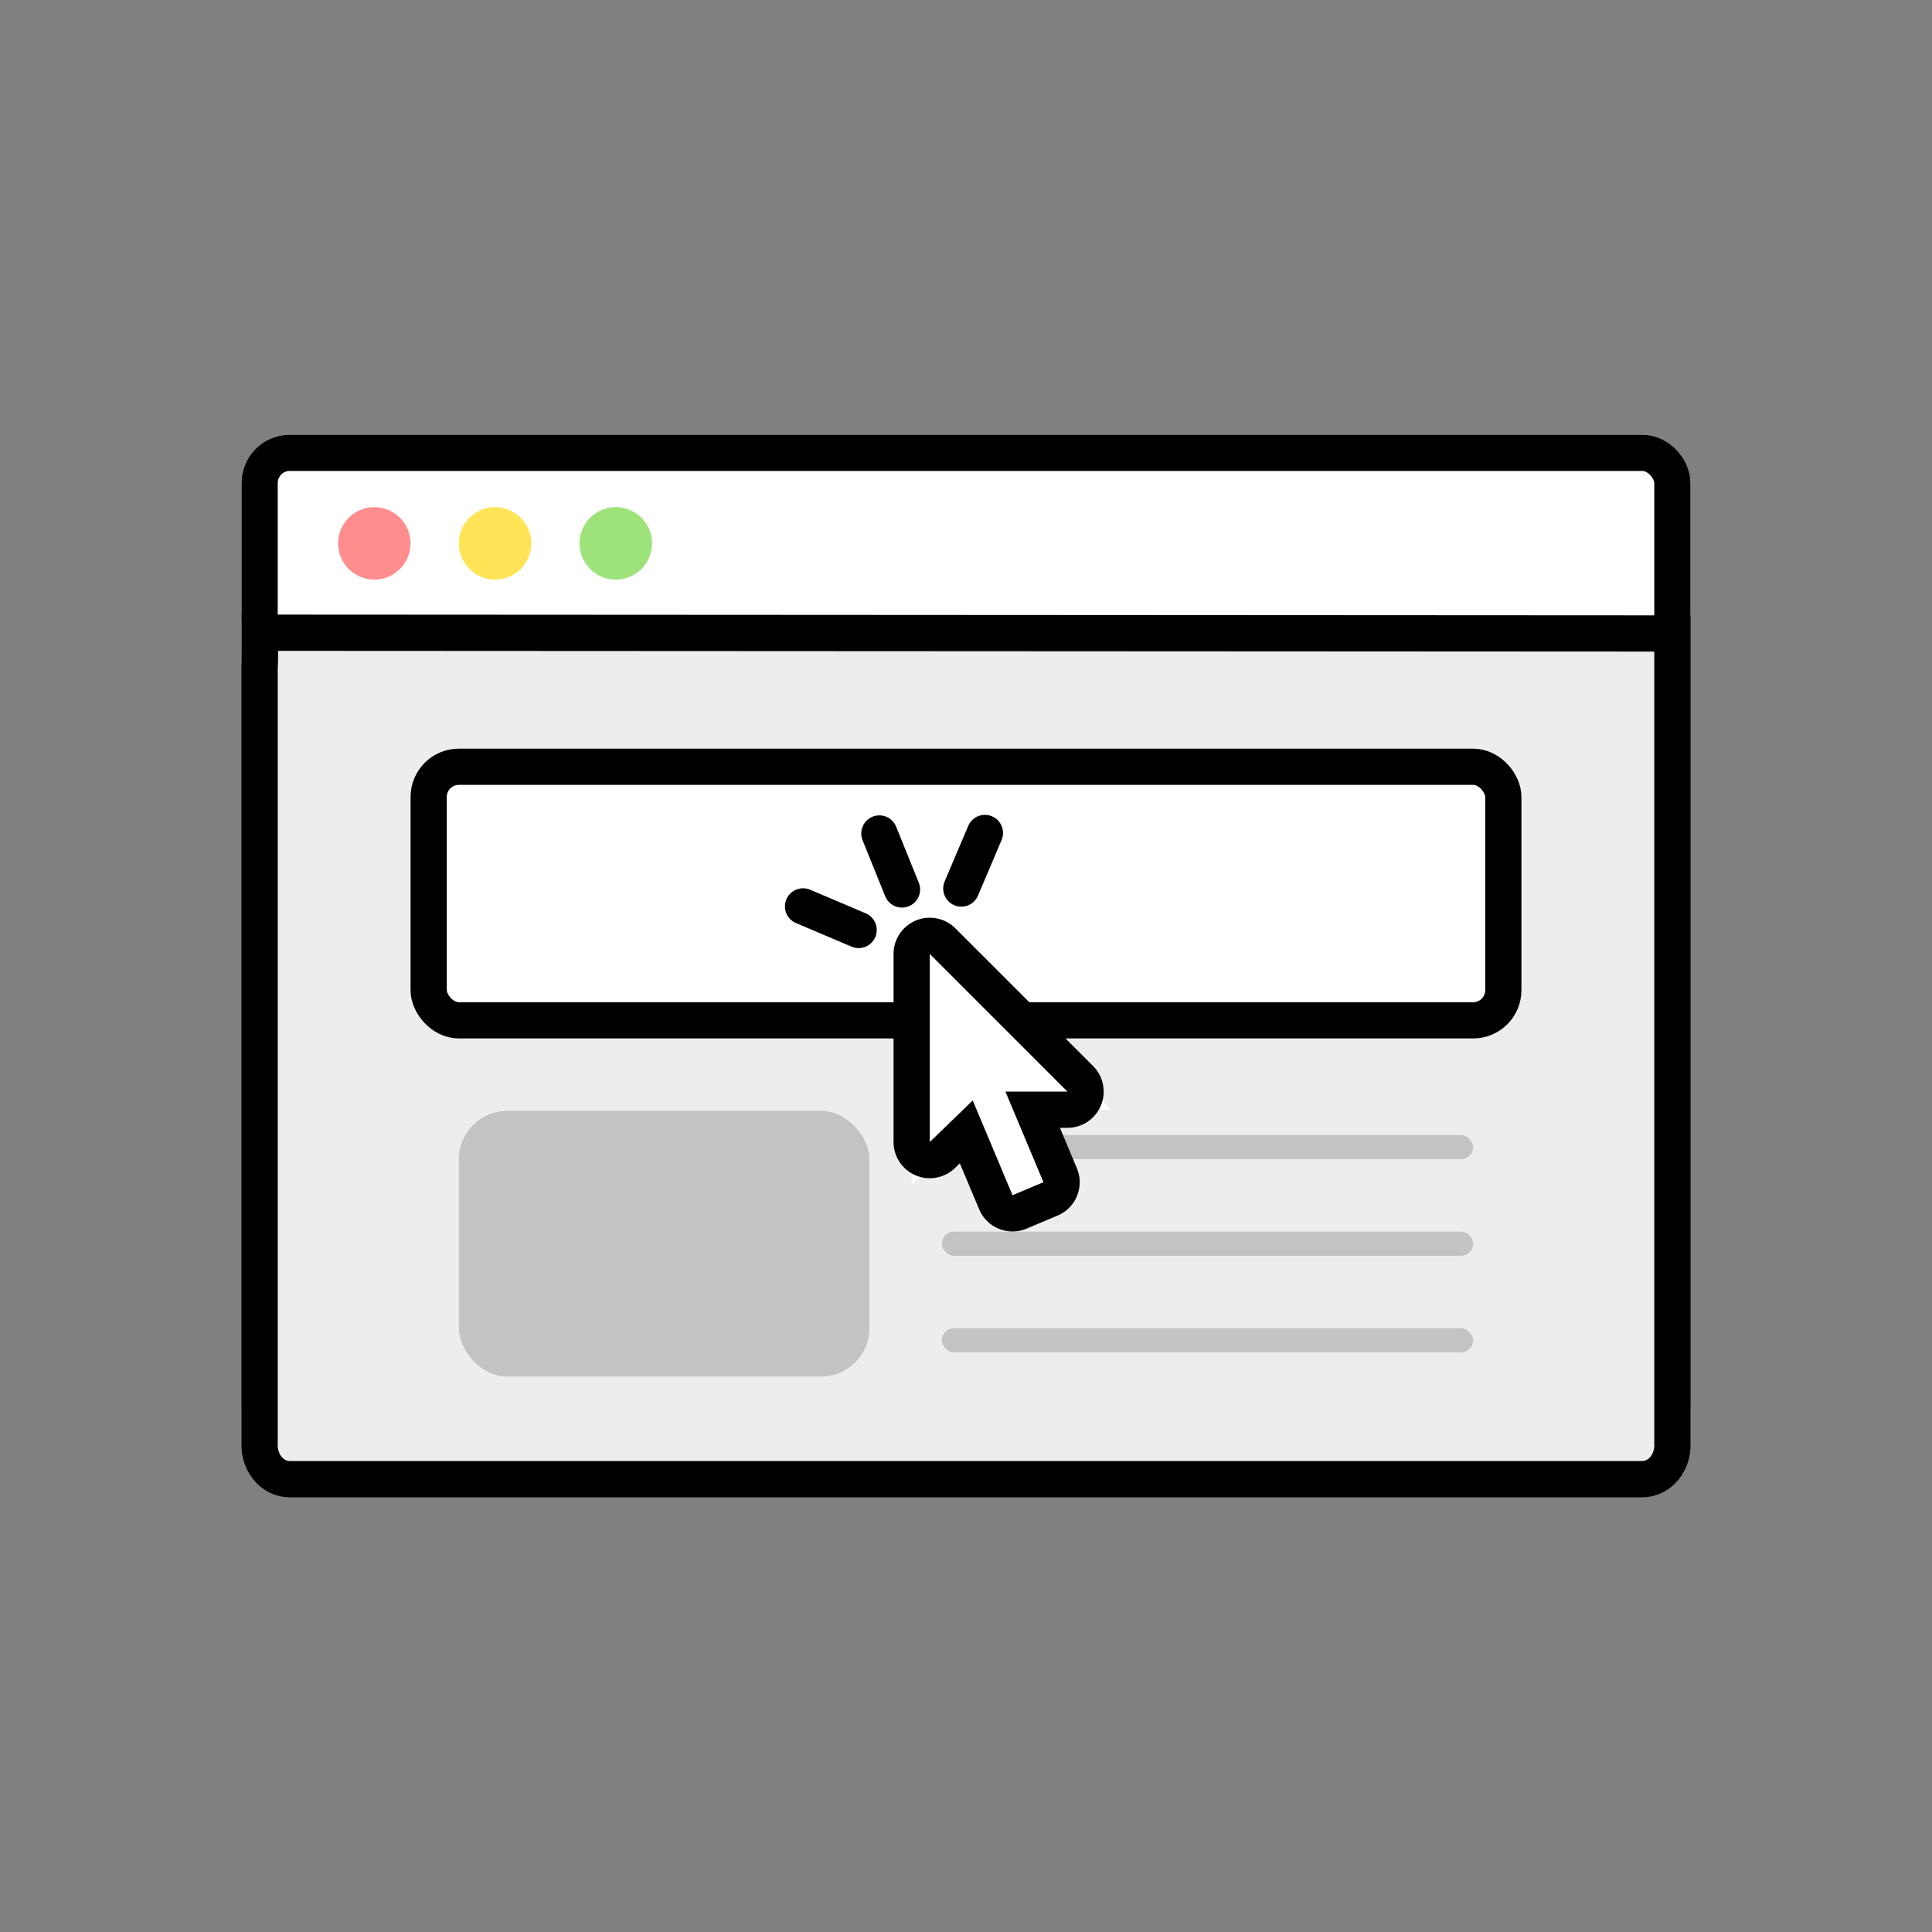<svg data-name="그룹 1259" xmlns="http://www.w3.org/2000/svg" width="80" height="80" viewBox="0 0 80 80">
    <rect x="0" y="0" width="80" height="80" fill="#808080" stroke="none"/>
    <path data-name="사각형 827" style="fill:none" d="M0 0h80v80H0z"/>
    <g data-name="그룹 434" transform="translate(-1157 -346)">
        <g data-name="사각형 355" transform="translate(1167 364)" style="stroke:#000;stroke-width:1.5px;fill:#fff">
            <rect width="60" height="42" rx="2" style="stroke:none"/>
            <rect x=".75" y=".75" width="58.5" height="40.5" rx="1.25" style="fill:none"/>
        </g>
        <circle data-name="타원 98" cx="1.5" cy="1.5" r="1.5" transform="translate(1171 367)" style="fill:#ff8d8d"/>
        <path data-name="패스 207" d="M1.5 0A1.5 1.5 0 1 1 0 1.5 1.5 1.5 0 0 1 1.5 0z" transform="translate(1176 367)" style="fill:#ffe457"/>
        <path data-name="패스 215" d="M1.5 0A1.5 1.5 0 1 1 0 1.5 1.5 1.5 0 0 1 1.5 0z" transform="translate(1181 367)" style="fill:#9ee37a"/>
        <g data-name="패스 210" style="fill:#ededed">
            <path d="M58 35.802H2c-.69 0-1.25-.628-1.25-1.4v-32.2c.015-.166.018-.47.019-1.135V.75L59.25.783v33.619c0 .772-.56 1.4-1.25 1.4z" style="stroke:none" transform="translate(1167 371.448)"/>
            <path d="M1.518 1.5c-.001.345-.005.571-.018.74v32.162c0 .353.229.65.5.65h56c.271 0 .5-.297.5-.65V1.532L1.518 1.502M.001 0H0zM0 0l60 .033v34.369c0 1.188-.895 2.15-2 2.15H2c-1.105 0-2-.962-2-2.15V2.15C.023 2.15.027.028.001 0z" style="fill:#000;stroke:none" transform="translate(1167 371.448)"/>
        </g>
        <rect data-name="사각형 356" width="17" height="11" rx="2" transform="translate(1176 392)" style="fill:#c3c3c3"/>
        <rect data-name="사각형 357" width="22" height="1" rx=".5" transform="translate(1196 393)" style="fill:#c3c3c3"/>
        <rect data-name="사각형 358" width="22" height="1" rx=".5" transform="translate(1196 397)" style="fill:#c3c3c3"/>
        <rect data-name="사각형 359" width="22" height="1" rx=".5" transform="translate(1196 401)" style="fill:#c3c3c3"/>
        <g data-name="사각형 354" transform="translate(1174 377)" style="stroke:#000;stroke-width:1.5px;fill:#fff">
            <rect width="46" height="12" rx="2" style="stroke:none"/>
            <rect x=".75" y=".75" width="44.5" height="10.5" rx="1.25" style="fill:none"/>
        </g>
        <g data-name="패스 209" style="stroke-linejoin:round;stroke-linecap:round;fill:#fff">
            <path d="m12.225 18.273-.29-.691-1.223-2.913-.99.958-1.272 1.229V5.49l1.28 1.28 5.702 5.701 1.28 1.28h-3.25l1.138 2.712.29.691-.691.29-1.283.539-.691.29z" style="stroke:none" transform="translate(1186.3 378.2)"/>
            <path d="m12.626 17.292 1.282-.539-1.575-3.751h2.569L9.2 7.3v7.788l1.779-1.72 1.647 3.924m0 1.5a1.5 1.5 0 0 1-1.383-.92l-.798-1.901-.202.195A1.5 1.5 0 0 1 7.7 15.088V7.3a1.5 1.5 0 0 1 2.56-1.06l5.702 5.701a1.5 1.5 0 0 1-1.06 2.56h-.312l.701 1.672a1.5 1.5 0 0 1-.802 1.963l-1.282.539c-.19.08-.387.117-.58.117z" style="fill:#000;stroke:none" transform="translate(1186.3 378.2)"/>
        </g>
        <path data-name="선 28" transform="rotate(-22 1575.491 -2879.532)" style="stroke-linecap:round;stroke:#000;stroke-width:1.5px;fill:none" d="M0 0v2.5"/>
        <path data-name="선 29" transform="rotate(23 -336.195 3133.891)" style="stroke-linecap:round;stroke:#000;stroke-width:1.5px;fill:none" d="M0 0v2.5"/>
        <path data-name="선 30" transform="rotate(-67 884.853 -707.372)" style="stroke-linecap:round;stroke:#000;stroke-width:1.5px;fill:none" d="M0 0v2.5"/>
    </g>
</svg>
